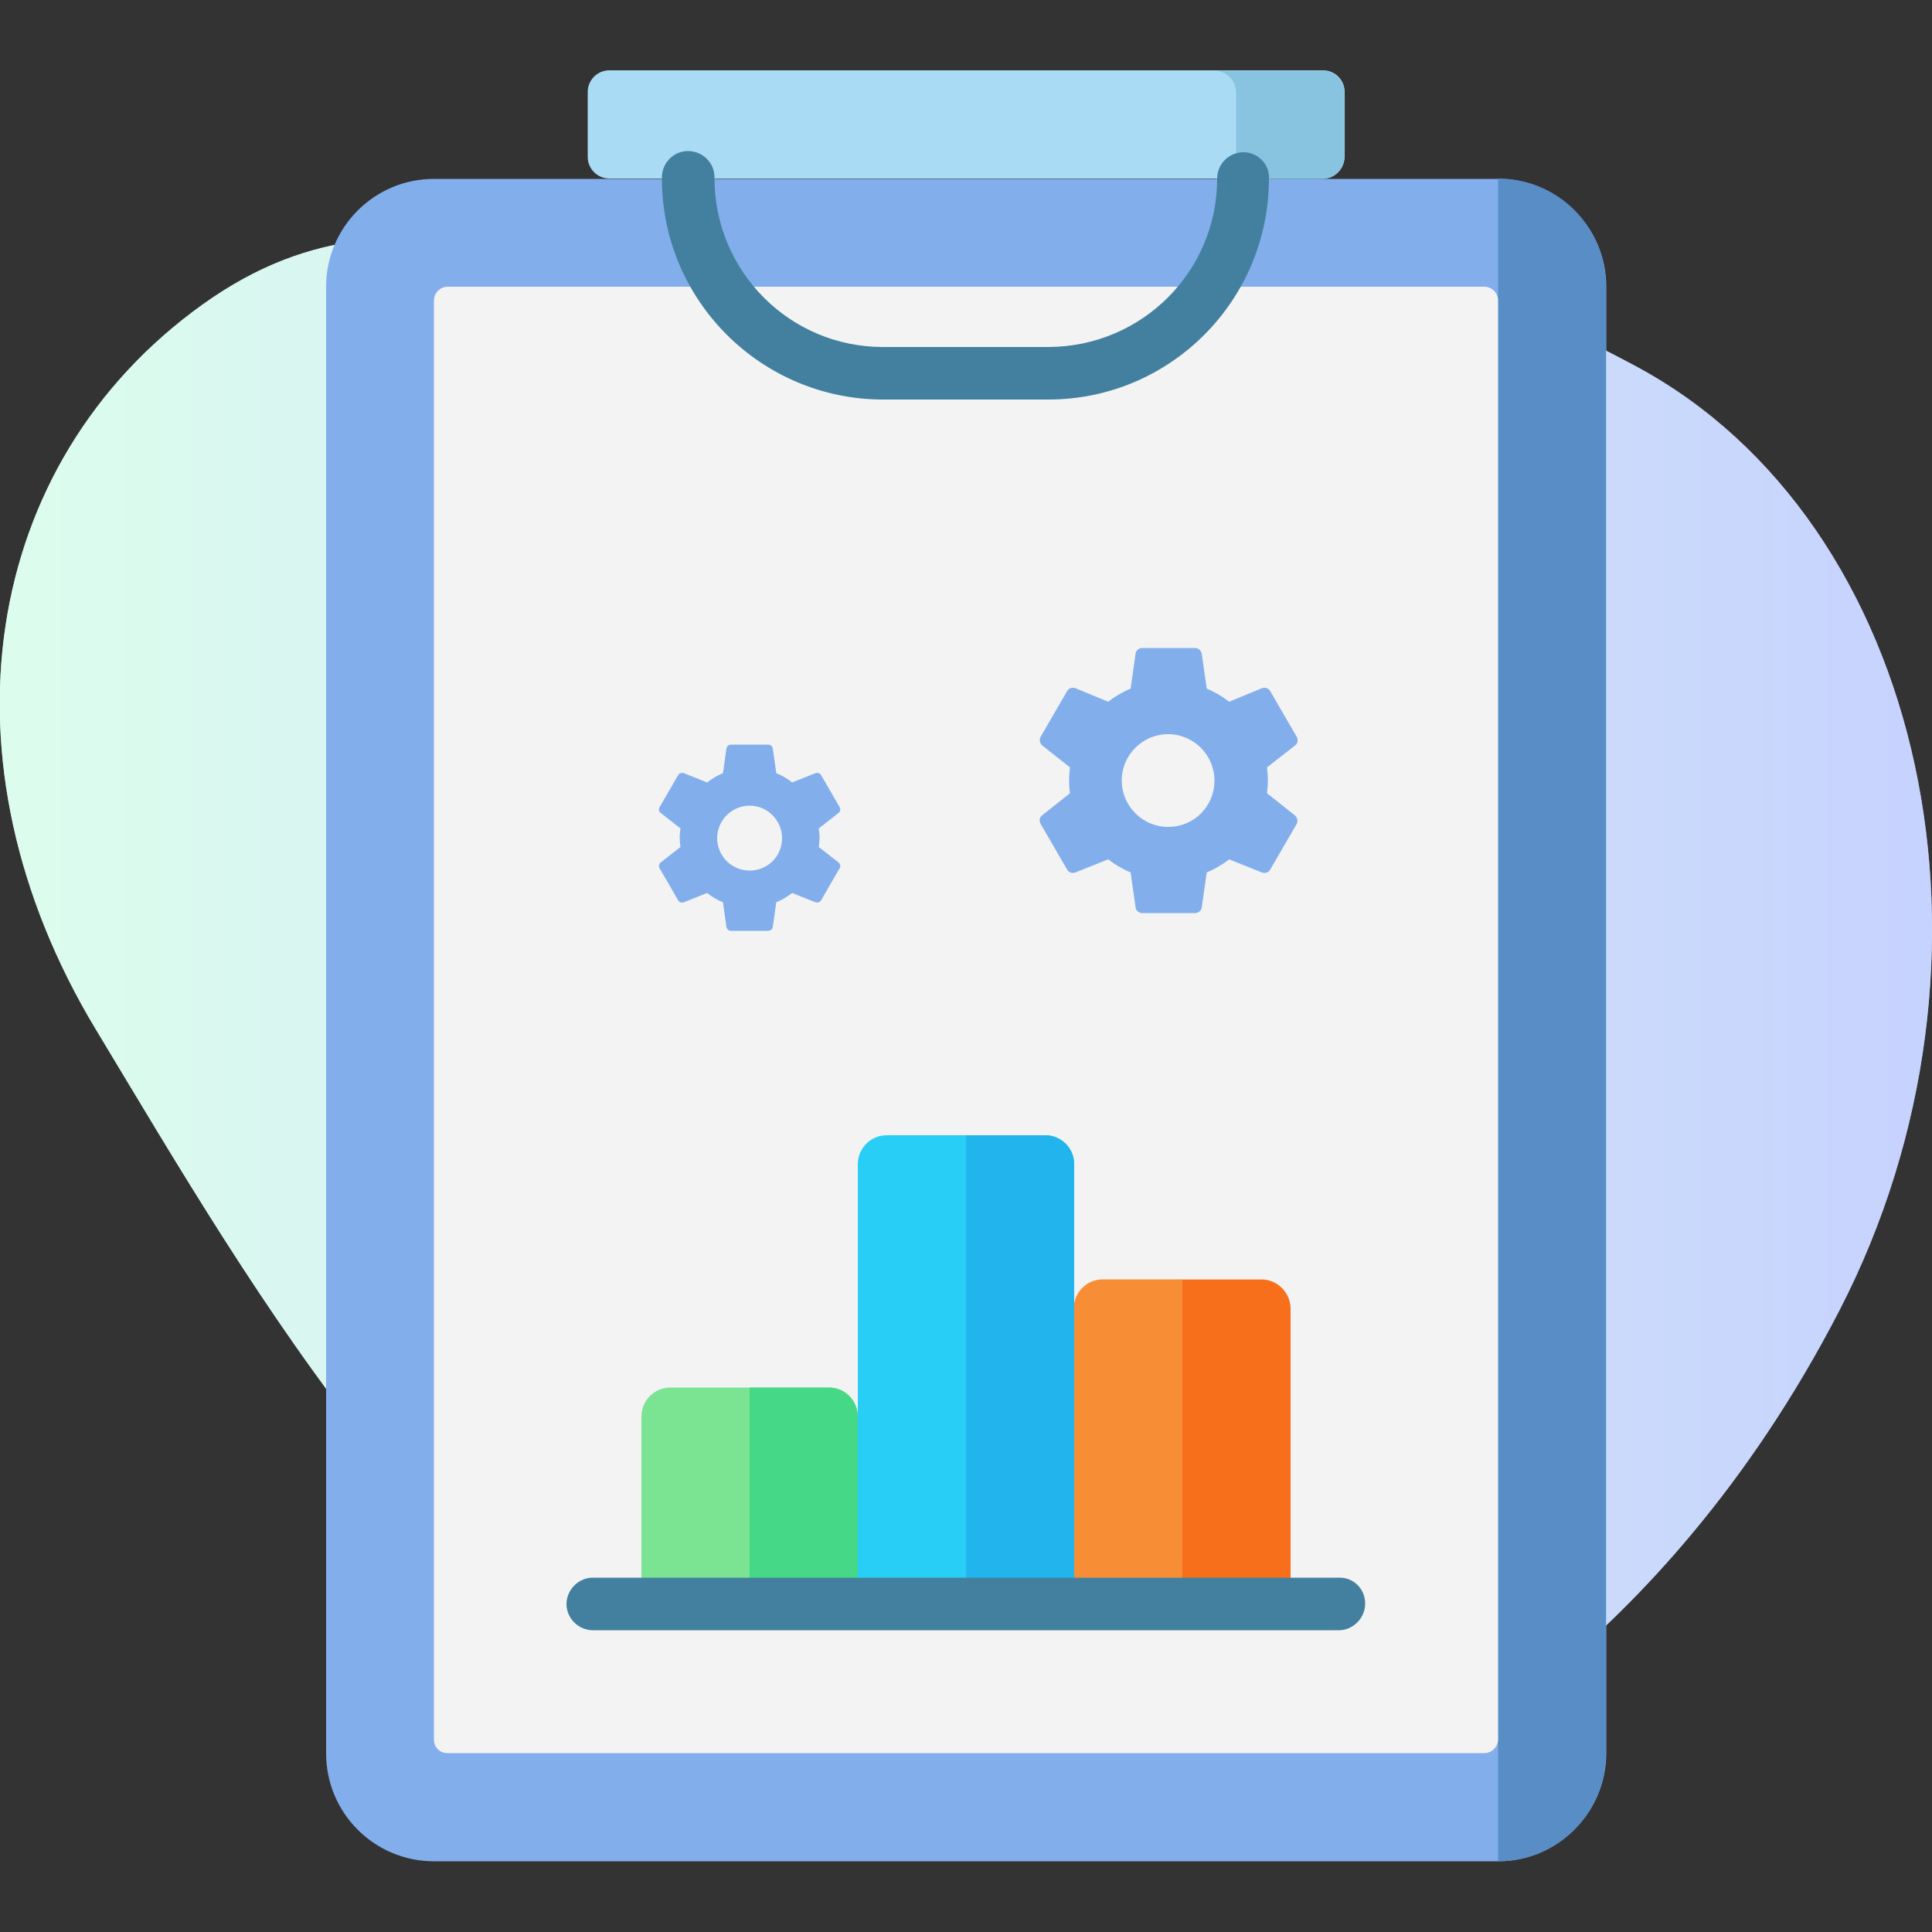 <?xml version="1.0" encoding="utf-8"?>
<!-- Generator: Adobe Illustrator 23.0.5, SVG Export Plug-In . SVG Version: 6.00 Build 0)  -->
<svg version="1.1" id="Capa_1" xmlns="http://www.w3.org/2000/svg" xmlns:xlink="http://www.w3.org/1999/xlink" x="0px" y="0px"
	 viewBox="0 0 500 500" style="enable-background:new 0 0 500 500;" xml:space="preserve">
<rect x="0" y="0" width="500" height="500" fill="#333333" stroke="none"/>
<style type="text/css">
	.st0{fill:url(#SVGID_1_);}
	.st1{opacity:0.7;fill:url(#SVGID_2_);enable-background:new    ;}
	.st2{fill:#209AD9;}
	.st3{fill:url(#SVGID_3_);fill-opacity:0;}
	.st4{fill:#82AFEC;}
	.st5{fill:#588DC6;}
	.st6{fill:#F3F3F3;}
	.st7{fill:#A9DBF5;}
	.st8{fill:#88C3E0;}
	.st9{fill:#43809F;}
	.st10{fill:#7BE492;}
	.st11{fill:#45D987;}
	.st12{fill:#F78E36;}
	.st13{fill:#F86F1B;}
	.st14{fill:#29CEF6;}
	.st15{fill:#22B5ED;}
</style>
<title>informe</title>
<g id="grupo2">
	
		<linearGradient id="SVGID_1_" gradientUnits="userSpaceOnUse" x1="-2.000000e-02" y1="535.054" x2="499.98" y2="535.054" gradientTransform="matrix(1 0 0 1 2.000000e-02 -266)">
		<stop  offset="1.000000e-02" style="stop-color:#DCFDEE"/>
		<stop  offset="0.78" style="stop-color:#CCDDFB"/>
		<stop  offset="1" style="stop-color:#C7D3FF"/>
	</linearGradient>
	<path class="st0" d="M362,459.2c0,0-77.9,38.2-161.9,1S66.7,335.9,24.8,266.4S-4.8,119.9,52.3,78.9s103.4,4.6,188.6-2.6
		c85.2-7.2,106.8-22,182.3,18.4S523,248.2,476,339.2S362,459.2,362,459.2z"/>
	
		<linearGradient id="SVGID_2_" gradientUnits="userSpaceOnUse" x1="-2.000000e-02" y1="535.054" x2="499.98" y2="535.054" gradientTransform="matrix(1 0 0 1 2.000000e-02 -266)">
		<stop  offset="1.000000e-02" style="stop-color:#DCFDEE"/>
		<stop  offset="0.78" style="stop-color:#CCDDFB"/>
		<stop  offset="1" style="stop-color:#C7D3FF"/>
	</linearGradient>
	<path class="st1" d="M362,459.2c0,0-77.9,38.2-161.9,1S66.7,335.9,24.8,266.4S-4.8,119.9,52.3,78.9s103.4,4.6,188.6-2.6
		c85.2-7.2,106.8-22,182.3,18.4S523,248.2,476,339.2S362,459.2,362,459.2z"/>
</g>
<path id="cruz2_1_" class="st2" d="M42.4,55.6"/>
<linearGradient id="SVGID_3_" gradientUnits="userSpaceOnUse" x1="-4.173301e-02" y1="516" x2="499.958" y2="516" gradientTransform="matrix(1 0 0 1 2.000000e-02 -266)">
	<stop  offset="1.000000e-02" style="stop-color:#DCFDEE"/>
	<stop  offset="0.78" style="stop-color:#CCDDFB"/>
	<stop  offset="1" style="stop-color:#C7D3FF"/>
</linearGradient>
<rect x="0" class="st3" width="500" height="500"/>
<g id="_Informe_">
	<path class="st4" d="M387.7,481.7H112.3c-15.4,0-27.9-12.5-27.9-27.9c0,0,0,0,0,0V74.2c0-15.4,12.5-27.9,27.9-27.9c0,0,0,0,0,0
		h275.4c15.4,0,28,12.5,28,27.9v379.6C415.6,469.2,403.1,481.7,387.7,481.7z"/>
	<path class="st5" d="M387.7,46.2v435.5c15.4,0,27.9-12.5,27.9-28V74.2C415.7,58.8,403.2,46.2,387.7,46.2z"/>
	<path class="st6" d="M112.3,450.2V77.8c0-2,1.6-3.6,3.6-3.6h268.2c2,0,3.6,1.6,3.6,3.6c0,0,0,0,0,0v372.3c0,2-1.6,3.6-3.6,3.6
		c0,0,0,0,0,0H115.9C113.9,453.8,112.3,452.2,112.3,450.2z"/>
	<path class="st7" d="M342.3,46.2H157.7c-3.1,0-5.6-2.5-5.6-5.6l0,0V23.8c0-3.1,2.5-5.6,5.6-5.6l0,0h184.7c3.1,0,5.6,2.5,5.6,5.6
		v16.8C347.9,43.7,345.4,46.2,342.3,46.2z"/>
	<path class="st8" d="M342.3,18.3h-28c3.1,0,5.6,2.5,5.6,5.6v16.8c0,3.1-2.5,5.6-5.6,5.6h28c3.1,0,5.6-2.5,5.6-5.6V23.8
		C347.9,20.8,345.4,18.3,342.3,18.3z"/>
	<path class="st9" d="M321.8,39.4c-3.7,0-6.8,3-6.8,6.8c0,24.1-19.5,43.5-43.6,43.6h-42.9c-24.1,0-43.5-19.5-43.6-43.6
		c0.2-3.7-2.7-6.9-6.5-7.1c-3.7-0.2-6.9,2.7-7.1,6.5c0,0.2,0,0.4,0,0.6c0,31.5,25.6,57.1,57.1,57.2h42.9c31.5,0,57.1-25.6,57.1-57.2
		C328.6,42.5,325.5,39.4,321.8,39.4z"/>
	<path class="st10" d="M222,415.1h-56v-48.5c0-4.1,3.3-7.5,7.5-7.5h41c4.1,0,7.5,3.3,7.5,7.5L222,415.1L222,415.1z"/>
	<path class="st11" d="M214.6,359.1H194v56h28v-48.5C222,362.5,218.7,359.1,214.6,359.1z"/>
	<path class="st12" d="M333.9,415.1h-56v-76.5c0-4.1,3.3-7.5,7.5-7.5h41c4.1,0,7.5,3.3,7.5,7.5V415.1L333.9,415.1z"/>
	<path class="st13" d="M326.5,331.2h-20.5v83.9h28v-76.5C333.9,334.5,330.6,331.2,326.5,331.2z"/>
	<path class="st14" d="M278,415.1h-56V301.3c0-4.1,3.3-7.5,7.5-7.5h41c4.1,0,7.5,3.3,7.5,7.5L278,415.1L278,415.1z"/>
	<path class="st15" d="M270.5,293.8H250v121.2h28V301.3C278,297.2,274.7,293.8,270.5,293.8L270.5,293.8z"/>
	<path class="st9" d="M346.9,408.3H153.1c-3.7,0.2-6.6,3.4-6.5,7.1c0.2,3.5,3,6.3,6.5,6.5h193.7c3.7-0.2,6.6-3.4,6.5-7.1
		C353.2,411.2,350.4,408.4,346.9,408.3z"/>
</g>
<g id="_Tuerca-c_">
	<path class="st4" d="M217,223.2l-5.1-4c0.1-0.8,0.2-1.6,0.2-2.4c0-0.8-0.1-1.6-0.2-2.4l5.1-4c0.5-0.4,0.6-1,0.3-1.5l-4.8-8.3
		c-0.3-0.5-0.9-0.7-1.5-0.5l-6,2.4c-1.2-1-2.6-1.8-4.1-2.4l-0.9-6.4c-0.1-0.6-0.6-1-1.2-1h-9.6c-0.6,0-1.1,0.4-1.2,1l-0.9,6.4
		c-1.5,0.6-2.8,1.4-4.1,2.4l-6-2.4c-0.6-0.2-1.2,0-1.5,0.5l-4.8,8.3c-0.3,0.5-0.2,1.2,0.3,1.5l5.1,4c-0.1,0.8-0.2,1.6-0.2,2.4
		c0,0.8,0.1,1.6,0.2,2.4l-5.1,4c-0.5,0.4-0.6,1-0.3,1.5l4.8,8.3c0.3,0.5,0.9,0.7,1.5,0.5l6-2.4c1.2,1,2.6,1.8,4.1,2.4l0.9,6.4
		c0.1,0.6,0.6,1,1.2,1h9.6c0.6,0,1.1-0.4,1.2-1l0.9-6.4c1.5-0.6,2.8-1.4,4.1-2.4l6,2.4c0.6,0.2,1.2,0,1.5-0.5l4.8-8.3
		C217.6,224.3,217.5,223.6,217,223.2z M194,225.3c-4.7,0-8.4-3.8-8.4-8.4s3.8-8.4,8.4-8.4s8.4,3.8,8.4,8.4c0,0,0,0,0,0
		C202.4,221.6,198.7,225.3,194,225.3L194,225.3z"/>
</g>
<g id="_Tuerca-g_">
	<path class="st4" d="M335.1,211l-7.2-5.7c0.3-2.2,0.3-4.5,0-6.7l7.3-5.7c0.7-0.5,0.8-1.5,0.4-2.2l-6.9-11.9c-0.4-0.7-1.3-1-2.1-0.7
		l-8.5,3.5c-1.8-1.4-3.7-2.5-5.8-3.4l-1.3-9.1c-0.2-0.8-0.9-1.4-1.7-1.4h-13.7c-0.8,0-1.6,0.6-1.7,1.4l-1.3,9.1
		c-2.1,0.9-4,2-5.8,3.4l-8.5-3.5c-0.8-0.3-1.7,0-2.1,0.7l-6.9,11.9c-0.4,0.7-0.2,1.7,0.4,2.2l7.2,5.7c-0.3,2.2-0.3,4.5,0,6.7
		l-7.2,5.7c-0.7,0.5-0.8,1.5-0.4,2.2l6.9,11.9c0.4,0.7,1.3,1,2.1,0.7l8.5-3.4c1.8,1.4,3.7,2.5,5.8,3.4l1.3,9.1
		c0.1,0.8,0.9,1.4,1.7,1.4h13.7c0.8,0,1.6-0.6,1.7-1.4l1.3-9.1c2.1-0.9,4-2,5.8-3.4l8.5,3.4c0.8,0.3,1.7,0,2.1-0.7l6.9-11.9
		C335.9,212.5,335.8,211.6,335.1,211z M302.3,214c-6.6,0-12-5.4-12-12s5.4-12,12-12s12,5.4,12,12C314.3,208.7,309,214,302.3,214
		L302.3,214z"/>
</g>
</svg>
